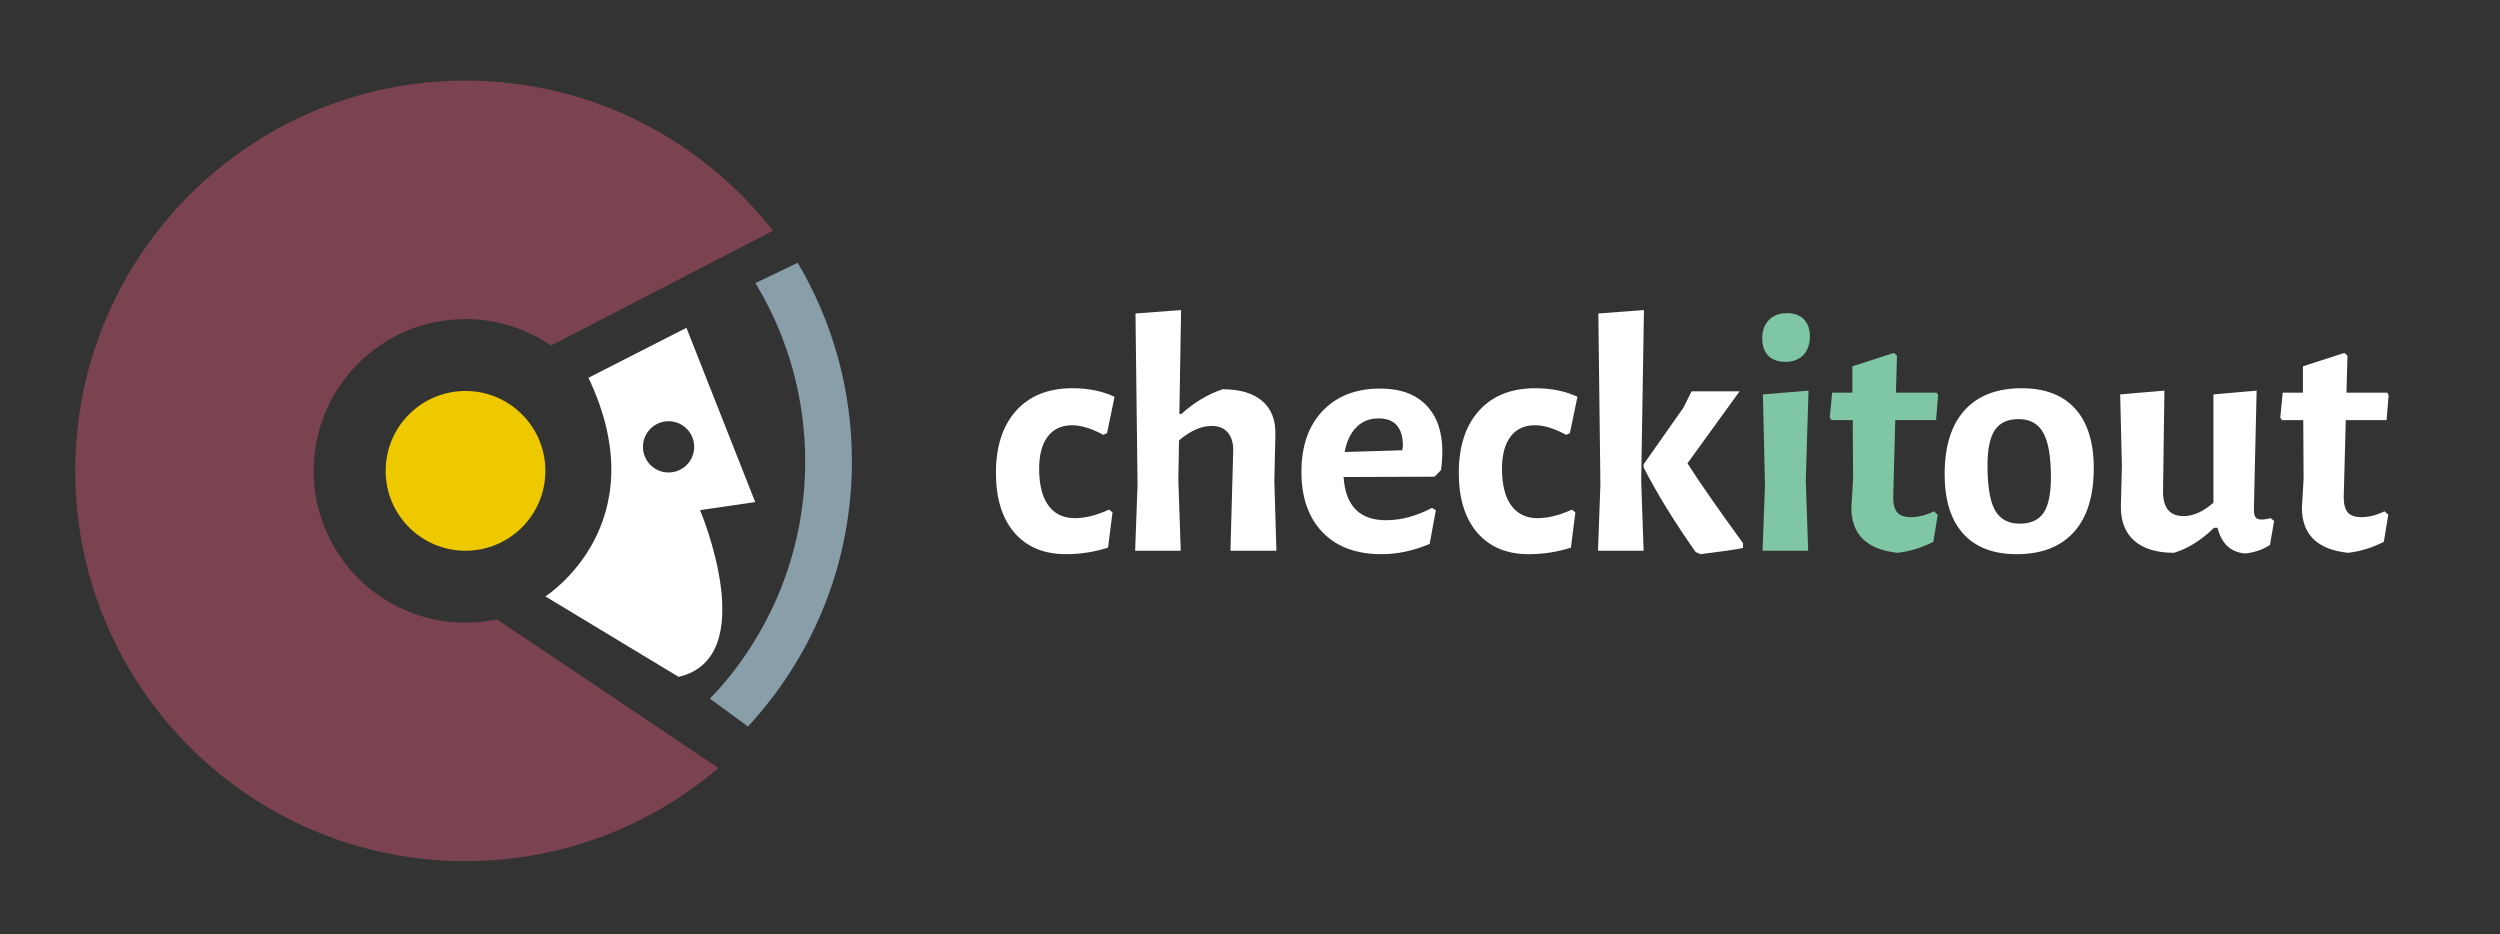 <svg xmlns="http://www.w3.org/2000/svg" viewBox="0 0 875 327" width="875" height="327">
	<rect x="0" y="0" width="875" height="327" fill="#333333" stroke="none"/>
	<style>
		tspan { white-space:pre }
		.shp0 { fill: #ffffff } 
		.shp1 { fill: #7fc6a4 } 
		.shp2 { fill: #efc900 } 
		.shp3 { fill: #7b4350 } 
		.shp4 { fill: #889ea8 } 
	</style>
	<g id="Layer">
		<path id="Layer" fill-rule="evenodd" class="shp0" d="M390.1 138.88L387.46 151.6L386.14 152.2C382.06 149.96 378.42 148.84 375.22 148.84C371.54 148.84 368.7 150.16 366.7 152.8C364.7 155.44 363.7 159.2 363.7 164.08C363.7 169.68 364.78 173.96 366.94 176.92C369.1 179.88 372.18 181.36 376.18 181.36C379.78 181.36 383.78 180.36 388.18 178.36L389.38 179.32L387.82 191.68C383.02 193.2 378.1 193.96 373.06 193.96C365.38 193.96 359.38 191.46 355.06 186.46C350.74 181.46 348.58 174.48 348.58 165.52C348.58 156.24 350.94 148.98 355.66 143.74C360.38 138.5 366.94 135.88 375.34 135.88C380.94 135.88 385.86 136.88 390.1 138.88ZM429.76 151.42C428.44 149.86 426.54 149.08 424.06 149.08C420.46 149.08 416.66 150.76 412.66 154.12L412.42 168.16L413.26 192.76L397.3 192.76L398.14 169.6L397.42 109.72L413.38 108.52L412.78 144.88L413.5 144.88C417.9 140.88 422.7 138 427.9 136.24C433.98 136.24 438.62 137.62 441.82 140.38C445.02 143.14 446.54 147.12 446.38 152.32L446.02 168.28L446.74 192.76L430.66 192.76L431.62 157.96C431.7 155.16 431.08 152.98 429.76 151.42ZM470.26 166.96C470.9 177.04 475.86 182.08 485.14 182.08C490.34 182.08 495.7 180.64 501.22 177.76L502.54 178.6L500.38 190.36C494.78 192.76 489.18 193.96 483.58 193.96C474.7 193.96 467.8 191.4 462.88 186.28C457.96 181.16 455.5 174.12 455.5 165.16C455.5 156.12 457.98 149 462.94 143.8C467.9 138.6 474.62 136 483.1 136C490.06 136 495.42 137.94 499.18 141.82C502.94 145.7 504.82 151.08 504.82 157.96C504.82 160.12 504.66 162.32 504.34 164.56L502.06 166.84L470.26 166.96ZM482.5 146.44C479.38 146.44 476.8 147.46 474.76 149.5C472.72 151.54 471.34 154.44 470.62 158.2L490.78 157.6L491.02 156.16C491.02 149.68 488.18 146.44 482.5 146.44ZM552.1 138.88L549.46 151.6L548.14 152.2C544.06 149.96 540.42 148.84 537.22 148.84C533.54 148.84 530.7 150.16 528.7 152.8C526.7 155.44 525.7 159.2 525.7 164.08C525.7 169.68 526.78 173.96 528.94 176.92C531.1 179.88 534.18 181.36 538.18 181.36C541.78 181.36 545.78 180.36 550.18 178.36L551.38 179.32L549.82 191.68C545.02 193.2 540.1 193.96 535.06 193.96C527.38 193.96 521.38 191.46 517.06 186.46C512.74 181.46 510.58 174.48 510.58 165.52C510.58 156.24 512.94 148.98 517.66 143.74C522.38 138.5 528.94 135.88 537.34 135.88C542.94 135.88 547.86 136.88 552.1 138.88ZM575.26 192.76L559.3 192.76L560.14 169.6L559.42 109.72L575.38 108.52L574.42 168.16L575.26 192.76ZM610.06 190.12L610.06 191.8C607.34 192.36 602.38 193.08 595.18 193.96L593.5 193.24C586.06 182.68 579.98 172.8 575.26 163.6L575.26 162.52L589.18 142.72L592.06 136.96L608.86 136.96L590.62 162.16C594.62 168.48 601.1 177.8 610.06 190.12Z" />
		<path id="Layer" class="shp1" d="M631.36 111.76C632.76 113.2 633.46 115.2 633.46 117.76C633.46 120.48 632.7 122.64 631.18 124.24C629.66 125.84 627.58 126.64 624.94 126.64C622.3 126.64 620.28 125.92 618.88 124.48C617.48 123.04 616.78 121 616.78 118.36C616.78 115.72 617.56 113.6 619.12 112C620.68 110.4 622.82 109.6 625.54 109.6C628.02 109.6 629.96 110.32 631.36 111.76ZM632.86 192.76L616.9 192.76L617.74 169.72L617.02 138.04L632.98 136.72L632.02 168.16L632.86 192.76ZM676.9 178.96L678.22 180.16L676.66 189.64C672.58 191.72 668.42 193 664.18 193.48C653.38 192.36 647.98 187.08 647.98 177.64L648.58 167.68L648.46 147.04L641.02 147.04L640.42 146.2L641.26 137.44L648.34 137.44L648.34 128.2L662.86 123.52L663.94 124.48L663.58 137.44L677.86 137.44L678.34 138.28L677.62 147.04L663.34 147.04L662.62 173.92C662.62 176.48 663.1 178.3 664.06 179.38C665.02 180.46 666.62 181 668.86 181C671.42 181 674.1 180.32 676.9 178.96Z" />
		<path id="Layer" fill-rule="evenodd" class="shp0" d="M726.34 143.08C730.66 147.88 732.82 154.8 732.82 163.84C732.82 173.6 730.5 181.06 725.86 186.22C721.22 191.38 714.54 193.96 705.82 193.96C697.66 193.96 691.42 191.56 687.1 186.76C682.78 181.96 680.62 175.04 680.62 166C680.62 156.24 682.94 148.78 687.58 143.62C692.22 138.46 698.9 135.88 707.62 135.88C715.78 135.88 722.02 138.28 726.34 143.08ZM698.2 150.52C696.48 153.08 695.62 157.2 695.62 162.88C695.62 170.24 696.5 175.48 698.26 178.6C700.02 181.72 702.9 183.28 706.9 183.28C710.74 183.28 713.52 182.02 715.24 179.5C716.96 176.98 717.82 172.84 717.82 167.08C717.82 159.8 716.92 154.58 715.12 151.42C713.32 148.26 710.46 146.68 706.54 146.68C702.7 146.68 699.92 147.96 698.2 150.52ZM789.46 181.06C789.86 181.58 790.58 181.84 791.62 181.84C792.42 181.84 793.46 181.68 794.74 181.36L795.94 182.32L794.5 190.72C791.94 192.4 789.02 193.4 785.74 193.72C780.7 193.24 777.5 190.24 776.14 184.72L774.94 184.72C770.38 189.12 765.7 192.04 760.9 193.48C754.9 193.48 750.3 192.1 747.1 189.34C743.9 186.58 742.3 182.6 742.3 177.4L742.66 163.24L742.06 138.04L757.54 136.72L757.06 172.12C757.06 177.8 759.46 180.64 764.26 180.64C767.62 180.64 771.1 179.08 774.7 175.96L774.7 138.04L789.82 136.72L788.86 178.24C788.86 179.6 789.06 180.54 789.46 181.06ZM834.58 178.96L835.9 180.16L834.34 189.64C830.26 191.72 826.1 193 821.86 193.48C811.06 192.36 805.66 187.08 805.66 177.64L806.26 167.68L806.14 147.04L798.7 147.04L798.1 146.2L798.94 137.44L806.02 137.44L806.02 128.2L820.54 123.52L821.62 124.48L821.26 137.44L835.54 137.44L836.02 138.28L835.3 147.04L821.02 147.04L820.3 173.92C820.3 176.48 820.78 178.3 821.74 179.38C822.7 180.46 824.3 181 826.54 181C829.1 181 831.78 180.32 834.58 178.96Z" />
	</g>
	<g id="Layer">
		<path id="Layer" class="shp2" d="M190.88 164.8C190.88 149.36 178.36 136.84 162.93 136.84C147.49 136.84 134.98 149.36 134.98 164.8C134.98 180.24 147.49 192.76 162.93 192.76C178.36 192.76 190.88 180.24 190.88 164.8Z" />
	</g>
	<g id="Layer">
		<path id="Layer" class="shp3" d="M162.93 28.21C206.65 28.21 245.56 48.79 270.55 80.75L192.88 120.93C184.35 115.09 174.04 111.67 162.93 111.67C133.58 111.67 109.79 135.45 109.79 164.8C109.79 194.15 133.58 217.94 162.93 217.94C166.7 217.94 170.38 217.53 173.94 216.78L251.44 268.79C227.59 289.11 196.7 301.4 162.93 301.4C87.49 301.4 26.34 240.24 26.34 164.8C26.34 89.36 87.49 28.21 162.93 28.21Z" />
	</g>
	<g id="Layer">
		<path id="Layer" fill-rule="evenodd" class="shp0" d="M205.96 132.22L240.25 114.73L264.32 175.72L245.02 178.54C245.02 178.54 266.82 230.08 237.52 236.9L190.88 208.74C190.88 208.74 230.48 183.76 205.96 132.22ZM234 165.37C238.96 165.37 242.97 161.35 242.97 156.4C242.97 151.45 238.96 147.43 234 147.43C229.05 147.43 225.03 151.45 225.03 156.4C225.03 161.35 229.05 165.37 234 165.37Z" />
	</g>
	<g id="Layer">
		<path id="Layer" class="shp4" d="M263.63 252.25C285.12 228.12 298.17 196.32 298.17 161.47C298.17 136.1 291.25 112.34 279.2 91.98L264.39 99.09C264.65 99.49 264.89 99.9 265.13 100.31C276.05 118.75 281.82 139.91 281.82 161.47C281.82 191.01 271.02 219.38 251.4 241.41C250.55 242.3 249.31 243.67 248.44 244.51L261.8 254.29C262.14 253.95 262.69 253.3 263.15 252.78L263.16 252.79C263.26 252.67 263.36 252.55 263.47 252.44C263.52 252.38 263.59 252.3 263.64 252.25L263.63 252.25Z" />
	</g>
</svg>